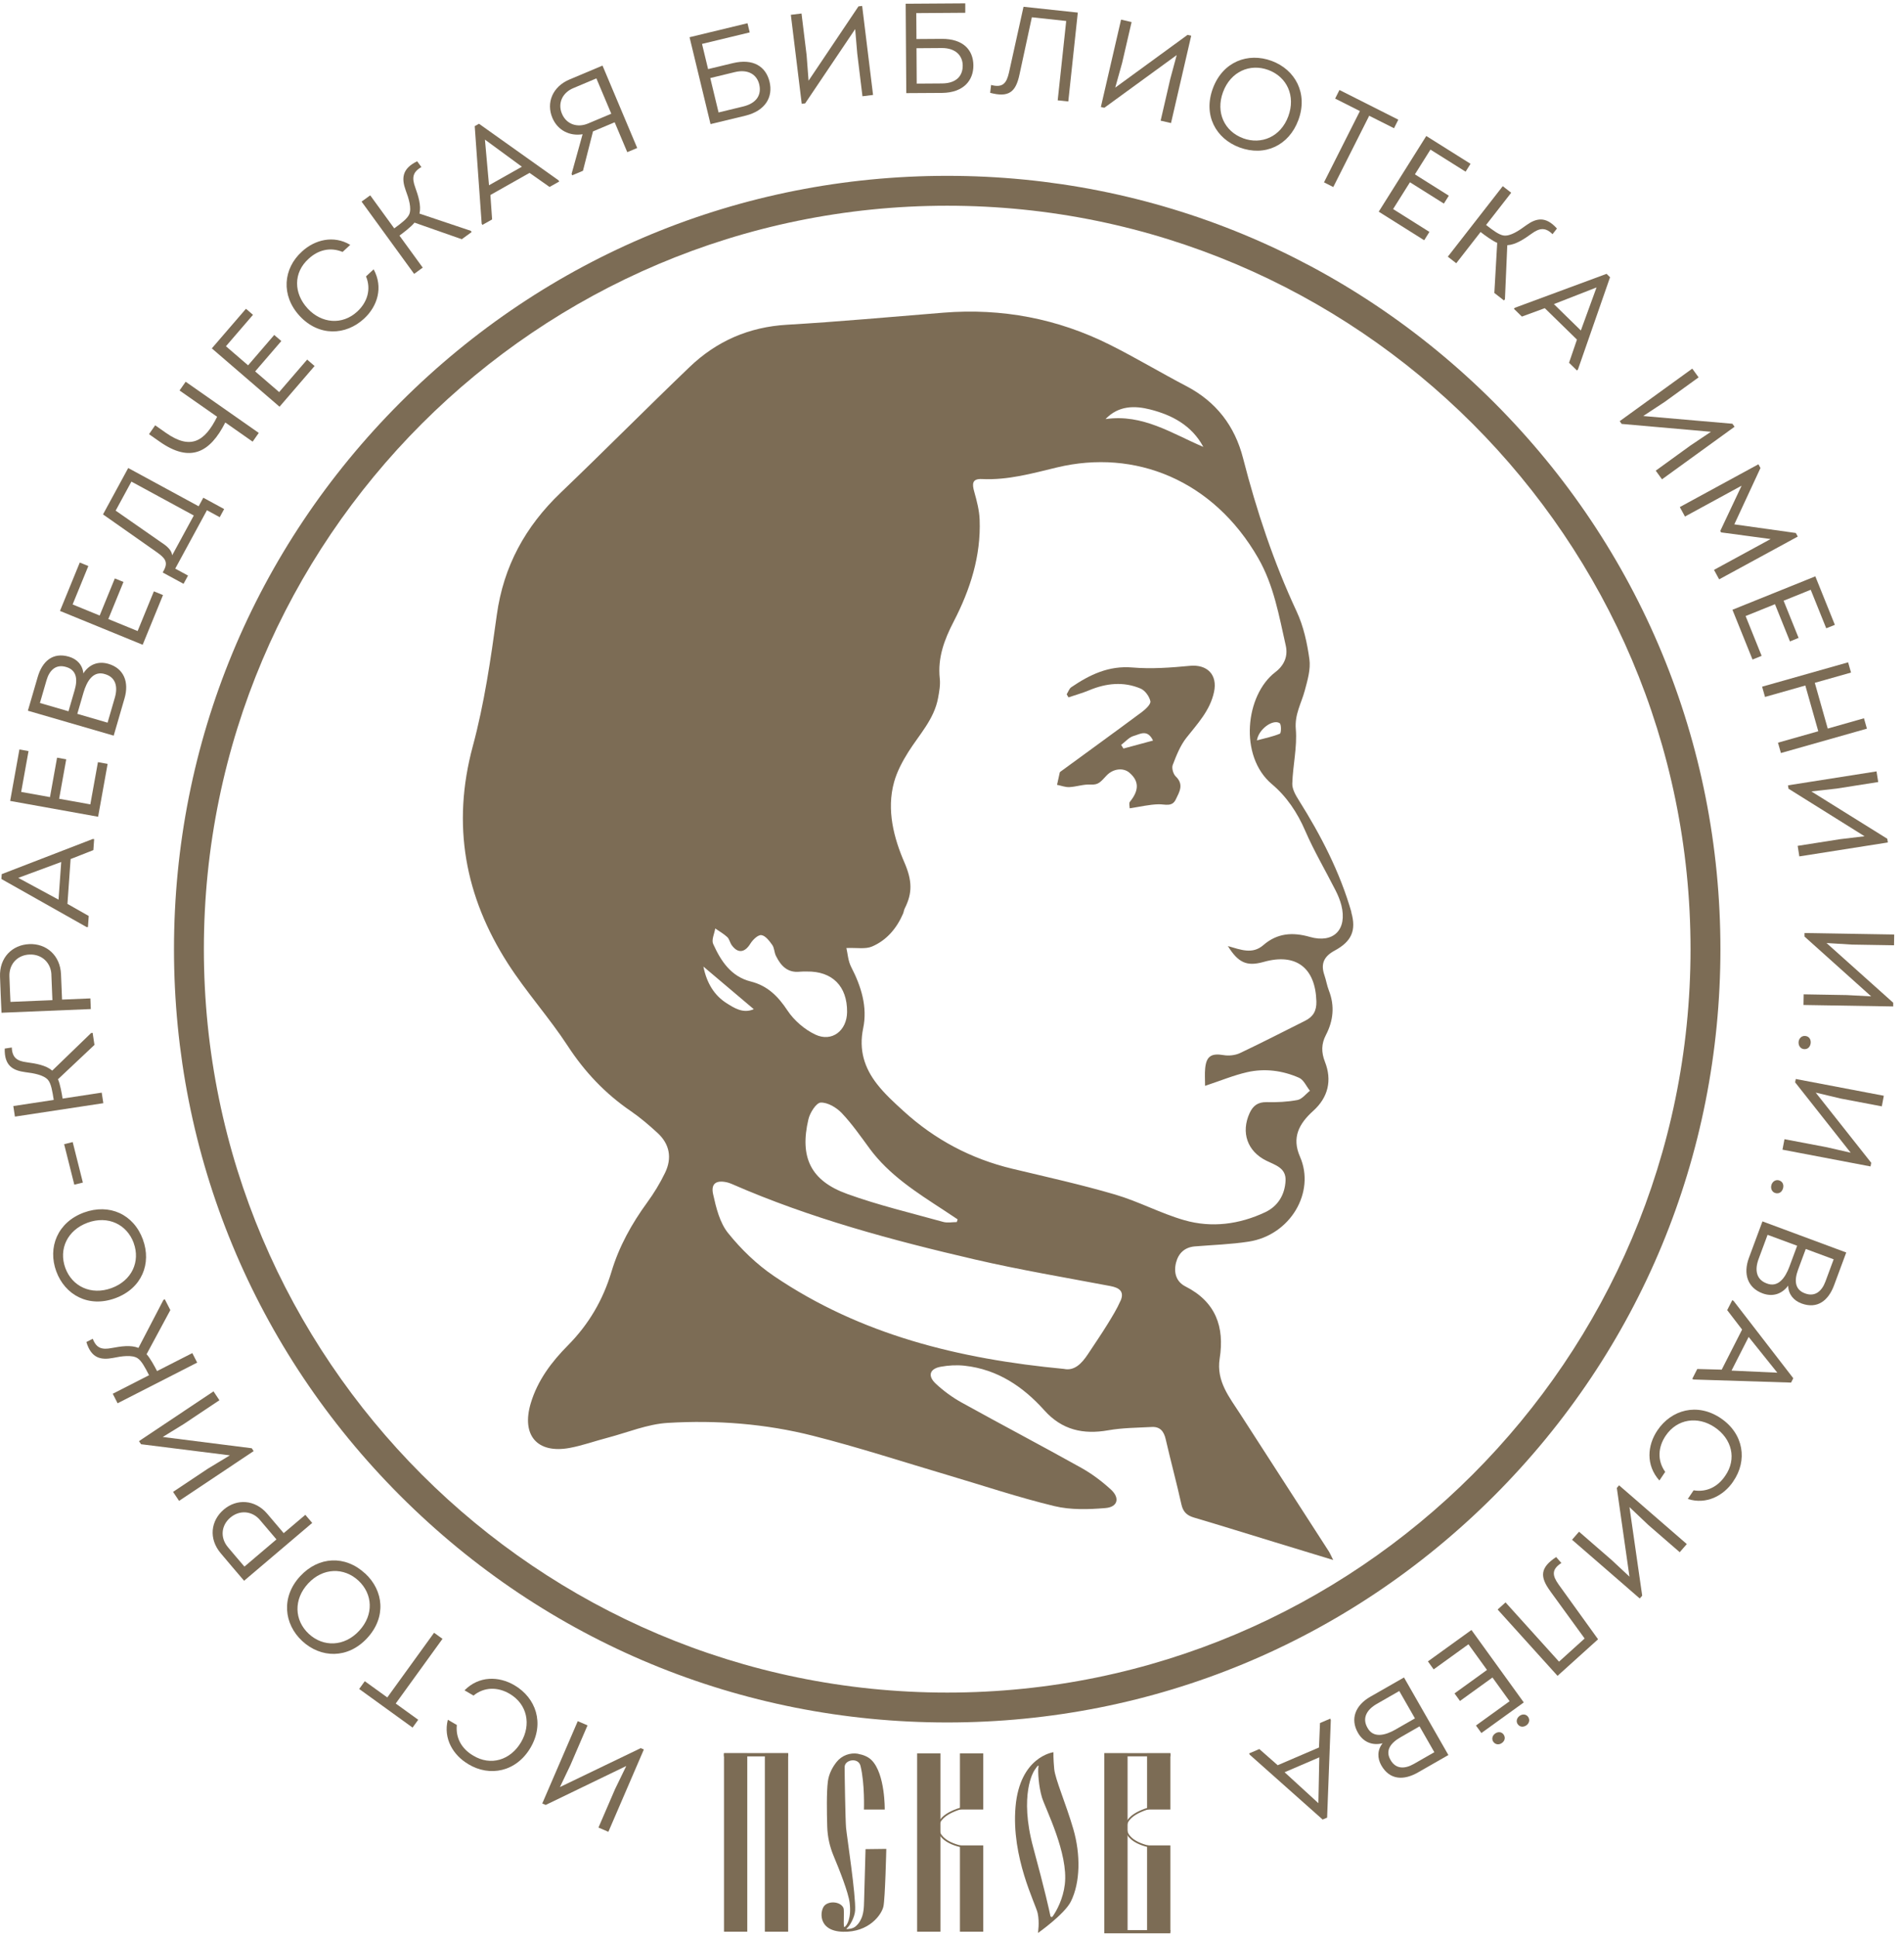 <svg width="176" height="179" viewBox="0 0 176 179" fill="none" xmlns="http://www.w3.org/2000/svg">
<path d="M59.223 161.568L59.516 161.696L56.236 169.305L55.321 168.911L56.854 165.358L57.89 163.222L50.443 166.823L50.125 166.687L53.406 159.079L54.309 159.468L52.735 163.122L51.759 165.169L59.219 161.576L59.223 161.568Z" fill="#7C6C55"/>
<path d="M43.276 163.041C41.895 162.23 40.955 160.684 41.397 158.946L42.228 159.432C42.103 160.656 42.702 161.652 43.738 162.258C45.368 163.254 47.199 162.672 48.17 161.014C49.114 159.404 48.752 157.509 47.102 156.545C46.006 155.903 44.753 155.907 43.77 156.714L42.939 156.228C44.284 154.871 46.114 154.915 47.552 155.758C49.551 156.931 50.354 159.287 49.041 161.528C47.732 163.756 45.279 164.262 43.28 163.049L43.276 163.041Z" fill="#7C6C55"/>
<path d="M38.655 158.954L38.137 159.673L33.202 156.103L33.72 155.385L35.8 156.886L40.124 150.908L40.903 151.47L36.579 157.448L38.659 158.95L38.655 158.954Z" fill="#7C6C55"/>
<path d="M33.752 145.424C35.467 147.014 35.728 149.475 33.937 151.406C32.139 153.345 29.649 153.257 27.939 151.675C26.233 150.093 25.972 147.596 27.75 145.677C29.453 143.842 31.91 143.721 33.748 145.428L33.752 145.424ZM33.134 146.09C31.793 144.846 29.85 144.882 28.485 146.351C27.12 147.821 27.2 149.764 28.549 151.013C29.874 152.241 31.825 152.213 33.202 150.723C34.568 149.254 34.463 147.323 33.13 146.086L33.134 146.09Z" fill="#7C6C55"/>
<path d="M28.862 140.754L22.563 146.102C21.856 145.271 21.11 144.408 20.411 143.569C19.259 142.212 19.483 140.542 20.688 139.518C21.884 138.502 23.575 138.578 24.711 139.919L26.224 141.702L28.224 140.008L28.862 140.758V140.754ZM24.036 140.489C23.322 139.646 22.165 139.526 21.29 140.265C20.435 140.991 20.339 142.132 21.073 143.003C21.555 143.589 22.081 144.187 22.595 144.793L25.554 142.28L24.032 140.489H24.036Z" fill="#7C6C55"/>
<path d="M23.27 133.853L23.446 134.118L16.553 138.719L15.998 137.888L19.218 135.74L21.25 134.511L13.04 133.483L12.847 133.198L19.736 128.597L20.282 129.416L16.974 131.625L15.043 132.813L23.258 133.853H23.27Z" fill="#7C6C55"/>
<path d="M13.778 127.104C13.417 126.397 13.076 125.755 12.71 125.53C12.2 125.205 11.249 125.341 10.458 125.506C9.334 125.719 8.438 125.55 7.985 124.036L8.575 123.735C8.908 124.618 9.43 124.763 10.313 124.594C11.185 124.43 12.08 124.293 12.799 124.578L15.107 120.146L15.232 120.082L15.746 121.085L13.549 125.165C13.867 125.498 14.308 126.313 14.517 126.722L17.777 125.06L18.227 125.939L10.871 129.697L10.422 128.818L13.786 127.1L13.778 127.104Z" fill="#7C6C55"/>
<path d="M13.212 114.573C14.019 116.769 13.128 119.082 10.659 119.985C8.177 120.897 5.997 119.68 5.198 117.496C4.399 115.312 5.299 112.971 7.76 112.068C10.109 111.209 12.353 112.22 13.216 114.573H13.212ZM12.361 114.886C11.731 113.168 9.988 112.317 8.101 113.007C6.218 113.698 5.407 115.46 6.038 117.191C6.66 118.885 8.406 119.748 10.313 119.05C12.196 118.359 12.983 116.593 12.357 114.886H12.361Z" fill="#7C6C55"/>
<path d="M6.869 109.494L5.929 105.752L6.72 105.556L7.66 109.298L6.869 109.494Z" fill="#7C6C55"/>
<path d="M4.966 101.657C4.845 100.87 4.725 100.156 4.448 99.826C4.066 99.357 3.123 99.188 2.32 99.092C1.188 98.939 0.393 98.497 0.437 96.915L1.091 96.815C1.127 97.759 1.577 98.064 2.468 98.18C3.348 98.301 4.239 98.453 4.829 98.951L8.422 95.478L8.563 95.458L8.732 96.574L5.359 99.75C5.552 100.164 5.716 101.075 5.785 101.537L9.402 100.987L9.551 101.962L1.38 103.203L1.232 102.227L4.966 101.661V101.657Z" fill="#7C6C55"/>
<path d="M8.394 93.262L0.14 93.603C0.095 92.511 0.035 91.375 0.003 90.283C-0.069 88.504 1.131 87.324 2.713 87.26C4.283 87.195 5.568 88.296 5.64 90.05L5.736 92.387L8.354 92.278L8.394 93.262ZM4.753 90.086C4.709 88.982 3.869 88.175 2.725 88.223C1.605 88.271 0.826 89.111 0.87 90.251C0.89 91.01 0.935 91.805 0.967 92.6L4.845 92.439L4.749 90.09L4.753 90.086Z" fill="#7C6C55"/>
<path d="M6.234 83.542L8.202 84.658L8.129 85.69L8.001 85.682L0.128 81.241L0.16 80.792L8.575 77.544L8.703 77.552L8.631 78.571L6.527 79.398L6.234 83.546V83.542ZM5.411 83.148L5.66 79.668L1.689 81.137L5.415 83.152L5.411 83.148Z" fill="#7C6C55"/>
<path d="M2.637 69.421L1.958 73.195L4.62 73.673L5.275 70.028L6.122 70.18L5.467 73.826L8.35 74.344L9.053 70.441L9.948 70.602L9.069 75.488L0.939 74.026L1.794 69.269L2.641 69.421H2.637Z" fill="#7C6C55"/>
<path d="M7.704 62.243C8.23 61.408 9.073 61.082 10.016 61.355C11.454 61.773 11.947 63.042 11.514 64.535L10.51 67.992L2.577 65.688L3.484 62.576C3.902 61.139 4.861 60.255 6.367 60.693C7.101 60.906 7.635 61.444 7.708 62.247L7.704 62.243ZM3.689 64.973L6.331 65.74L6.901 63.78C7.198 62.765 7.073 61.925 6.118 61.648C5.17 61.359 4.568 61.942 4.299 62.877L3.689 64.977V64.973ZM7.716 64.017L7.146 65.977L9.944 66.792L10.614 64.487C10.912 63.471 10.695 62.608 9.735 62.315C8.627 61.942 8.029 62.945 7.716 64.017Z" fill="#7C6C55"/>
<path d="M8.165 52.318L6.712 55.867L9.213 56.891L10.614 53.462L11.414 53.787L10.012 57.216L12.722 58.324L14.224 54.654L15.067 55L13.188 59.593L5.544 56.465L7.374 51.993L8.173 52.318H8.165Z" fill="#7C6C55"/>
<path d="M15.167 52.675C15.565 51.916 15.204 51.547 14.517 51.053L9.522 47.544C10.241 46.219 11.12 44.601 11.851 43.256L18.363 46.793L18.793 46.002L20.72 47.05L20.311 47.801L19.13 47.159C18.139 48.986 17.199 50.716 16.199 52.555L17.38 53.197L16.966 53.96L15.039 52.912L15.163 52.683L15.167 52.675ZM15.031 50.21C15.404 50.467 15.878 50.848 15.914 51.326L17.914 47.645L12.148 44.513L10.691 47.195L15.027 50.214L15.031 50.21Z" fill="#7C6C55"/>
<path d="M23.358 40.823L20.825 39.048C19.407 41.855 17.572 42.791 14.77 40.827L13.774 40.129L14.344 39.309L15.34 40.008C17.593 41.586 18.909 40.855 20.07 38.519L16.597 36.09L17.163 35.283L23.92 40.012L23.354 40.819L23.358 40.823Z" fill="#7C6C55"/>
<path d="M23.386 29.096L20.885 32.002L22.932 33.765L25.349 30.959L26.004 31.521L23.587 34.327L25.803 36.238L28.393 33.235L29.079 33.829L25.839 37.591L19.58 32.199L22.736 28.538L23.39 29.1L23.386 29.096Z" fill="#7C6C55"/>
<path d="M27.911 23.25C29.087 22.158 30.838 21.708 32.375 22.631L31.669 23.286C30.532 22.812 29.404 23.101 28.529 23.916C27.104 25.193 27.136 27.112 28.445 28.521C29.713 29.887 31.633 30.087 33.034 28.786C33.965 27.923 34.323 26.719 33.833 25.546L34.539 24.892C35.451 26.574 34.881 28.313 33.66 29.445C31.962 31.019 29.473 31.111 27.706 29.208C25.948 27.313 26.172 24.816 27.911 23.25Z" fill="#7C6C55"/>
<path d="M36.438 21.11C37.081 20.64 37.659 20.206 37.828 19.809C38.069 19.255 37.783 18.336 37.498 17.581C37.113 16.505 37.141 15.593 38.562 14.907L38.952 15.441C38.133 15.907 38.069 16.449 38.374 17.292C38.671 18.127 38.948 18.99 38.775 19.741L43.513 21.331L43.597 21.447L42.686 22.11L38.313 20.576C38.036 20.937 37.298 21.503 36.924 21.776L39.076 24.735L38.281 25.314L33.423 18.633L34.222 18.055L36.443 21.11H36.438Z" fill="#7C6C55"/>
<path d="M45.331 18.026L45.488 20.283L44.589 20.789L44.525 20.676L43.882 11.659L44.276 11.438L51.627 16.665L51.691 16.778L50.8 17.28L48.949 15.979L45.331 18.022V18.026ZM45.203 17.123L48.242 15.409L44.826 12.903L45.203 17.123Z" fill="#7C6C55"/>
<path d="M53.863 12.406C52.671 12.602 51.555 12.06 51.061 10.896C50.475 9.503 51.069 8.009 52.643 7.347L55.694 6.062L58.902 13.678L57.983 14.064L56.818 11.302L54.815 12.145L53.887 15.786L52.892 16.204L52.835 16.071L53.855 12.402L53.863 12.406ZM56.505 10.511L55.128 7.246L52.984 8.15C52 8.563 51.531 9.531 51.944 10.511C52.362 11.502 53.377 11.827 54.361 11.414L56.505 10.511Z" fill="#7C6C55"/>
<path d="M65.454 6.387L67.739 5.837C69.622 5.383 70.794 6.142 71.135 7.556C71.469 8.945 70.778 10.229 68.911 10.691C67.847 10.948 66.743 11.213 65.679 11.47C65.033 8.784 64.39 6.122 63.74 3.44L69.096 2.147L69.301 2.995L64.892 4.059L65.454 6.387ZM65.655 7.214L66.422 10.394C67.173 10.213 67.968 10.021 68.694 9.844C69.943 9.543 70.413 8.76 70.18 7.796C69.967 6.913 69.176 6.363 67.927 6.664L65.655 7.214Z" fill="#7C6C55"/>
<path d="M74.428 9.555L74.11 9.595L73.103 1.369L74.09 1.248L74.56 5.09L74.741 7.459L79.354 0.59L79.695 0.55L80.703 8.776L79.723 8.897L79.242 4.95L79.049 2.689L74.424 9.559L74.428 9.555Z" fill="#7C6C55"/>
<path d="M84.714 3.609L87.063 3.593C88.998 3.581 89.965 4.589 89.977 6.042C89.985 7.471 89.022 8.563 87.099 8.587C86.007 8.595 84.866 8.603 83.774 8.607C83.754 5.845 83.738 3.107 83.718 0.345L89.227 0.309V1.18L84.698 1.212L84.714 3.609ZM84.718 4.46L84.738 7.728C85.509 7.724 86.328 7.716 87.079 7.712C88.359 7.704 88.998 7.05 88.99 6.058C88.986 5.151 88.339 4.432 87.055 4.44L84.714 4.456L84.718 4.46Z" fill="#7C6C55"/>
<path d="M94.241 6.877C93.9 8.503 93.258 9.037 91.527 8.579L91.615 7.853C92.707 8.146 93.045 7.672 93.266 6.712L94.611 0.626C96.156 0.79 98.104 0.999 99.629 1.164L98.75 9.378L97.77 9.274L98.557 1.939L95.382 1.597L94.241 6.877Z" fill="#7C6C55"/>
<path d="M102.074 9.96L101.761 9.888L103.628 1.814L104.6 2.039L103.728 5.809L103.09 8.098L109.775 3.223L110.112 3.3L108.245 11.374L107.286 11.153L108.181 7.279L108.771 5.09L102.078 9.964L102.074 9.96Z" fill="#7C6C55"/>
<path d="M114.577 13.626C112.385 12.815 111.2 10.639 112.112 8.174C113.027 5.693 115.364 4.821 117.548 5.628C119.732 6.435 120.928 8.64 120.017 11.097C119.15 13.441 116.926 14.497 114.573 13.626H114.577ZM114.894 12.775C116.608 13.409 118.391 12.634 119.086 10.751C119.78 8.868 118.965 7.106 117.239 6.467C115.544 5.841 113.754 6.612 113.051 8.515C112.357 10.398 113.192 12.141 114.894 12.771V12.775Z" fill="#7C6C55"/>
<path d="M123.418 9.109L123.815 8.318L129.255 11.061L128.858 11.851L126.565 10.699L123.245 17.288L122.386 16.854L125.706 10.266L123.418 9.113V9.109Z" fill="#7C6C55"/>
<path d="M135.474 15.866L132.226 13.827L130.789 16.115L133.925 18.087L133.467 18.817L130.331 16.846L128.774 19.323L132.13 21.435L131.648 22.206L127.445 19.564L131.841 12.57L135.932 15.14L135.474 15.87V15.866Z" fill="#7C6C55"/>
<path d="M137.369 20.793C137.996 21.282 138.574 21.716 139.004 21.768C139.606 21.849 140.405 21.323 141.055 20.837C141.983 20.166 142.866 19.942 143.918 21.122L143.512 21.644C142.838 20.981 142.3 21.074 141.573 21.6C140.854 22.118 140.1 22.619 139.329 22.664L139.112 27.658L139.024 27.771L138.132 27.076L138.397 22.447C137.972 22.278 137.225 21.728 136.86 21.443L134.611 24.33L133.832 23.724L138.911 17.207L139.69 17.814L137.369 20.793Z" fill="#7C6C55"/>
<path d="M142.802 28.481L140.678 29.26L139.939 28.538L140.031 28.445L148.507 25.309L148.828 25.627L145.861 34.15L145.769 34.243L145.038 33.528L145.769 31.388L142.798 28.485L142.802 28.481ZM143.633 28.104L146.13 30.545L147.579 26.566L143.633 28.108V28.104Z" fill="#7C6C55"/>
<path d="M149.908 39.189L149.719 38.928L156.428 34.07L157.014 34.877L153.879 37.145L151.895 38.45L160.138 39.165L160.339 39.442L153.63 44.3L153.052 43.501L156.272 41.168L158.155 39.908L149.904 39.181L149.908 39.189Z" fill="#7C6C55"/>
<path d="M166 49.258L166.181 49.592L158.914 53.546L158.436 52.671L163.671 49.821L159.09 49.206L159.018 49.07L160.989 44.89L155.754 47.741L155.276 46.866L162.543 42.911L162.732 43.256L160.315 48.464L166.004 49.263L166 49.258Z" fill="#7C6C55"/>
<path d="M168.81 58.067L167.377 54.51L164.872 55.522L166.257 58.959L165.458 59.28L164.073 55.843L161.359 56.939L162.84 60.617L161.997 60.958L160.142 56.357L167.803 53.269L169.609 57.75L168.81 58.071V58.067Z" fill="#7C6C55"/>
<path d="M164.35 68.642L168.076 67.587L166.879 63.359L163.153 64.415L162.884 63.467L170.834 61.215L171.103 62.162L167.754 63.11L168.951 67.338L172.299 66.386L172.572 67.346L164.623 69.598L164.35 68.638V68.642Z" fill="#7C6C55"/>
<path d="M165.325 72.902L165.277 72.585L173.46 71.296L173.616 72.28L169.794 72.882L167.433 73.147L174.455 77.523L174.507 77.865L166.325 79.153L166.172 78.178L170.103 77.56L172.355 77.291L165.333 72.902H165.325Z" fill="#7C6C55"/>
<path d="M166.803 86.236L175.094 86.372L175.078 87.368L171.207 87.304L168.838 87.159L175.001 92.676V93.021L166.71 92.885L166.727 91.901L170.701 91.969L172.966 92.09L166.803 86.561V86.236Z" fill="#7C6C55"/>
<path d="M166.871 95.747C167.236 95.783 167.405 96.076 167.373 96.406C167.337 96.747 167.112 97 166.747 96.964C166.429 96.932 166.225 96.635 166.257 96.293C166.289 95.964 166.554 95.715 166.871 95.747Z" fill="#7C6C55"/>
<path d="M165.936 100.039L165.996 99.726L174.134 101.276L173.949 102.255L170.147 101.533L167.839 100.983L172.97 107.471L172.906 107.808L164.767 106.258L164.952 105.291L168.858 106.033L171.071 106.539L165.94 100.039H165.936Z" fill="#7C6C55"/>
<path d="M164.438 109.093C164.791 109.193 164.908 109.51 164.819 109.828C164.727 110.161 164.458 110.366 164.109 110.269C163.804 110.181 163.647 109.856 163.743 109.526C163.832 109.205 164.133 109.008 164.442 109.093H164.438Z" fill="#7C6C55"/>
<path d="M165.297 118.821C164.711 119.616 163.848 119.881 162.928 119.54C161.523 119.018 161.126 117.717 161.664 116.259L162.916 112.887L170.661 115.762L169.533 118.801C169.011 120.202 167.995 121.017 166.522 120.471C165.803 120.206 165.309 119.628 165.293 118.825L165.297 118.821ZM165.414 117.054L166.124 115.139L163.39 114.128L162.555 116.376C162.19 117.368 162.338 118.247 163.278 118.608C164.358 119.058 165.024 118.102 165.414 117.058V117.054ZM169.497 116.392L166.919 115.436L166.209 117.351C165.843 118.343 165.904 119.19 166.835 119.536C167.758 119.893 168.401 119.355 168.738 118.444L169.497 116.396V116.392Z" fill="#7C6C55"/>
<path d="M161.033 122.884L159.656 121.089L160.126 120.17L160.242 120.23L165.767 127.385L165.562 127.786L156.545 127.501L156.428 127.441L156.89 126.53L159.15 126.59L161.033 122.888V122.884ZM161.64 123.567L160.058 126.678L164.29 126.871L161.64 123.567Z" fill="#7C6C55"/>
<path d="M160.218 136.92C159.323 138.249 157.721 139.092 156.015 138.542L156.553 137.743C157.769 137.944 158.797 137.406 159.468 136.41C160.564 134.844 160.094 132.982 158.496 131.91C156.95 130.87 155.035 131.115 153.967 132.701C153.256 133.756 153.184 135.005 153.927 136.037L153.389 136.836C152.116 135.407 152.277 133.584 153.204 132.207C154.497 130.284 156.902 129.625 159.054 131.074C161.198 132.516 161.551 134.997 160.214 136.92H160.218Z" fill="#7C6C55"/>
<path d="M149.454 137.522L149.663 137.282L155.922 142.71L155.268 143.464L152.345 140.927L150.623 139.293L151.799 147.479L151.574 147.74L145.315 142.312L145.961 141.569L148.965 144.175L150.623 145.721L149.454 137.522Z" fill="#7C6C55"/>
<path d="M143.308 147.07C142.324 145.733 142.352 144.894 143.846 143.91L144.327 144.46C143.38 145.079 143.508 145.645 144.078 146.452L147.72 151.51C146.564 152.554 145.11 153.867 143.974 154.891L138.437 148.76L139.168 148.102L144.111 153.578L146.479 151.438L143.304 147.07H143.308Z" fill="#7C6C55"/>
<path d="M136.434 159.48L139.542 157.236L137.96 155.044L134.957 157.212L134.451 156.513L137.454 154.345L135.739 151.972L132.523 154.293L131.993 153.554L136.016 150.651L140.854 157.348L136.936 160.175L136.43 159.476L136.434 159.48ZM138.987 160.315C139.18 160.584 139.104 160.901 138.835 161.094C138.574 161.283 138.241 161.263 138.044 160.994C137.859 160.737 137.944 160.411 138.205 160.223C138.474 160.03 138.799 160.054 138.987 160.311V160.315ZM141.252 158.681C141.445 158.95 141.356 159.275 141.099 159.46C140.83 159.653 140.493 159.637 140.3 159.368C140.116 159.111 140.2 158.785 140.469 158.589C140.73 158.4 141.063 158.42 141.252 158.677V158.681Z" fill="#7C6C55"/>
<path d="M127.802 161.122C126.842 161.359 126.011 161.006 125.525 160.155C124.779 158.854 125.309 157.601 126.658 156.826L129.781 155.04L133.885 162.21L131.07 163.82C129.773 164.563 128.468 164.535 127.69 163.174C127.308 162.507 127.3 161.752 127.802 161.122ZM129.022 159.837L130.793 158.822L129.344 156.292L127.264 157.485C126.349 158.011 125.899 158.781 126.389 159.661C126.927 160.697 128.055 160.395 129.022 159.841V159.837ZM132.584 161.945L131.219 159.56L129.448 160.576C128.533 161.102 128.035 161.793 128.529 162.652C129.01 163.519 129.846 163.515 130.689 163.033L132.584 161.949V161.945Z" fill="#7C6C55"/>
<path d="M121.924 161.512L122.016 159.251L122.964 158.846L123.016 158.966L122.675 167.996L122.261 168.172L115.52 162.178L115.468 162.058L116.408 161.656L118.106 163.15L121.924 161.512ZM121.952 162.423L118.744 163.8L121.868 166.659L121.952 162.423Z" fill="#7C6C55"/>
<path d="M69.076 162.054H66.924V178.539H69.076V162.054Z" fill="#7C6C55"/>
<path d="M72.854 162.054H70.702V178.539H72.854V162.054Z" fill="#7C6C55"/>
<path d="M86.93 162.054H84.778V178.539H86.93V162.054Z" fill="#7C6C55"/>
<path d="M90.885 162.054H88.733V167.245H90.885V162.054Z" fill="#7C6C55"/>
<path d="M90.885 170.561H88.733V178.539H90.885V170.561Z" fill="#7C6C55"/>
<path d="M104.23 162.054H102.078V178.539H104.23V162.054Z" fill="#7C6C55"/>
<path d="M108.185 162.054H106.033V167.245H108.185V162.054Z" fill="#7C6C55"/>
<path d="M108.185 170.561H106.033V178.539H108.185V170.561Z" fill="#7C6C55"/>
<path d="M72.854 162.029H66.924V162.335H72.854V162.029Z" fill="#7C6C55"/>
<path d="M108.185 162.033H102.078V162.331H108.185V162.033Z" fill="#7C6C55"/>
<path d="M108.185 178.39H102.078V178.687H108.185V178.39Z" fill="#7C6C55"/>
<path d="M106.696 170.83C106.587 170.818 104.01 170.505 104.01 168.891C104.01 167.462 106.579 166.948 106.687 166.928L106.716 167.076C106.692 167.08 104.162 167.586 104.162 168.891C104.162 170.368 106.687 170.678 106.712 170.678L106.696 170.83Z" fill="#7C6C55"/>
<path d="M89.347 170.83C89.239 170.818 86.661 170.505 86.661 168.891C86.661 167.462 89.231 166.948 89.339 166.928L89.367 167.076C89.343 167.08 86.814 167.586 86.814 168.891C86.814 170.368 89.335 170.678 89.363 170.678L89.347 170.83Z" fill="#7C6C55"/>
<path d="M79.334 162.094C78.583 161.961 77.812 162.25 77.334 162.848C76.981 163.29 76.624 163.904 76.527 164.647C76.399 165.627 76.427 167.514 76.467 168.839C76.495 169.754 76.692 170.658 77.045 171.505C77.603 172.838 78.422 174.913 78.539 175.861C78.716 177.31 78.282 177.969 78.069 178.109C77.909 178.218 78.077 176.616 77.965 176.343C77.728 175.789 76.728 175.648 76.238 176.098C75.793 176.507 75.516 178.483 77.929 178.543C80.342 178.603 81.494 176.953 81.659 176.214C81.823 175.475 81.927 170.882 81.927 170.882L80.008 170.906L79.876 175.624C79.86 176.282 79.848 176.949 79.519 177.519C79.406 177.712 79.342 177.812 79.129 178.013C78.828 178.294 78.398 178.282 78.282 178.294C78.246 178.294 78.234 178.254 78.262 178.234C78.539 178.045 79.009 177.202 79.045 176.58C79.129 175.214 78.266 169.61 78.206 168.927C78.145 168.245 78.069 163.792 78.077 163.306C78.089 162.628 79.346 162.407 79.543 163.214C79.948 164.872 79.86 167.249 79.86 167.249H81.783C81.783 167.249 81.831 163.977 80.582 162.696C80.245 162.351 79.772 162.182 79.33 162.102L79.334 162.094Z" fill="#7C6C55"/>
<path d="M99.216 169.056C98.533 166.703 97.546 164.467 97.449 163.503C97.357 162.539 97.377 161.949 97.377 161.949C97.377 161.949 94.269 162.339 93.872 167.004C93.47 171.669 95.731 175.953 95.919 176.824C96.108 177.696 95.944 178.659 95.944 178.659C95.944 178.659 98.405 176.925 98.991 175.74C99.862 173.986 99.898 171.408 99.216 169.056ZM98.429 174.163C98.268 175.512 97.674 176.604 97.301 177.13C97.244 177.21 97.116 177.186 97.096 177.085C96.975 176.487 96.586 174.729 95.51 170.754C94.177 165.836 95.582 163.684 95.582 163.684C95.582 163.684 96.06 162.909 95.992 163.286C95.919 163.664 96.008 165.137 96.321 166.145C96.634 167.157 98.77 171.308 98.429 174.159V174.163Z" fill="#7C6C55"/>
<path d="M87.556 159.199C68.466 159.199 50.519 151.763 37.017 138.265C23.518 124.767 16.083 106.816 16.083 87.725C16.083 68.635 23.518 50.688 37.017 37.186C50.515 23.688 68.466 16.252 87.556 16.252C106.647 16.252 124.594 23.688 138.096 37.186C151.594 50.684 159.03 68.635 159.03 87.725C159.03 106.816 151.594 124.763 138.096 138.265C124.598 151.763 106.647 159.199 87.556 159.199ZM87.556 19.014C49.668 19.014 18.845 49.837 18.845 87.725C18.845 125.614 49.668 156.437 87.556 156.437C125.445 156.437 156.268 125.614 156.268 87.725C156.268 49.837 125.445 19.014 87.556 19.014Z" fill="#7C6C55"/>
<path d="M124.923 84.313C123.859 80.603 122.097 77.202 120.049 73.946C119.76 73.489 119.439 72.926 119.455 72.425C119.507 70.738 119.921 69.04 119.78 67.382C119.664 66.017 120.298 64.997 120.611 63.821C120.864 62.881 121.165 61.861 121.037 60.93C120.832 59.432 120.495 57.883 119.86 56.522C117.732 51.956 116.155 47.219 114.906 42.353C114.143 39.37 112.421 37.129 109.663 35.688C107.298 34.452 105.005 33.074 102.62 31.878C97.774 29.449 92.623 28.465 87.211 28.899C82.389 29.284 77.575 29.734 72.745 30.015C69.232 30.22 66.245 31.525 63.748 33.917C59.737 37.76 55.831 41.706 51.82 45.545C48.568 48.66 46.544 52.322 45.922 56.843C45.364 60.914 44.769 65.021 43.701 68.98C41.742 76.243 42.979 82.875 46.958 89.07C48.648 91.7 50.768 94.049 52.478 96.667C54.048 99.072 55.939 101.071 58.296 102.685C59.171 103.283 59.99 103.986 60.773 104.704C61.905 105.74 62.138 107.033 61.475 108.398C61.014 109.354 60.452 110.277 59.829 111.132C58.392 113.104 57.224 115.199 56.521 117.544C55.742 120.146 54.425 122.402 52.49 124.354C50.989 125.867 49.692 127.581 49.061 129.697C48.178 132.652 49.651 134.379 52.659 133.825C53.843 133.604 54.987 133.19 56.156 132.885C58.007 132.399 59.841 131.625 61.716 131.512C66.237 131.239 70.766 131.588 75.162 132.705C79.362 133.768 83.485 135.118 87.641 136.346C90.909 137.314 94.149 138.402 97.461 139.201C98.971 139.566 100.629 139.514 102.195 139.381C103.323 139.285 103.536 138.45 102.697 137.679C101.866 136.916 100.938 136.218 99.954 135.668C96.289 133.62 92.567 131.669 88.897 129.633C88.034 129.155 87.211 128.553 86.492 127.879C85.726 127.16 85.938 126.505 86.962 126.321C87.685 126.188 88.448 126.148 89.174 126.228C92.202 126.562 94.566 128.152 96.542 130.356C98.164 132.163 100.123 132.604 102.444 132.195C103.765 131.962 105.126 131.962 106.471 131.889C107.238 131.849 107.591 132.299 107.755 133.026C108.217 135.037 108.759 137.029 109.205 139.04C109.357 139.731 109.707 140.064 110.357 140.257C112.878 141.003 115.392 141.79 117.905 142.557C119.595 143.075 121.286 143.585 123.237 144.183C123.016 143.746 122.936 143.549 122.823 143.372C120.105 139.156 117.379 134.945 114.665 130.725C113.653 129.151 112.413 127.67 112.742 125.57C113.208 122.643 112.381 120.319 109.582 118.901C108.711 118.46 108.478 117.604 108.711 116.693C108.932 115.834 109.502 115.28 110.445 115.199C112.104 115.063 113.778 115.011 115.42 114.758C119.27 114.168 121.611 110.193 120.166 106.905C119.387 105.134 120.077 103.857 121.394 102.669C122.763 101.436 123.153 99.859 122.47 98.128C122.129 97.257 122.137 96.478 122.558 95.671C123.249 94.342 123.394 92.977 122.839 91.552C122.659 91.09 122.583 90.588 122.422 90.122C122.057 89.066 122.394 88.384 123.381 87.854C124.927 87.019 125.393 86.003 124.907 84.313H124.923ZM106.314 37.844C108.322 38.354 110.156 39.301 111.232 41.305C108.33 40.072 105.632 38.233 102.191 38.735C103.403 37.459 104.921 37.491 106.314 37.844ZM66.109 85.81C66.482 86.071 66.888 86.296 67.221 86.605C67.418 86.786 67.47 87.115 67.63 87.344C68.201 88.147 68.843 88.059 69.361 87.219C69.582 86.858 70.063 86.392 70.376 86.429C70.75 86.473 71.119 86.963 71.384 87.336C71.581 87.609 71.565 88.022 71.722 88.34C72.171 89.255 72.793 89.938 73.946 89.809C74.159 89.785 74.371 89.793 74.584 89.793C76.937 89.757 78.326 91.154 78.302 93.539C78.286 95.249 76.913 96.341 75.379 95.627C74.379 95.157 73.404 94.318 72.793 93.398C71.922 92.082 70.951 91.106 69.401 90.716C67.562 90.255 66.631 88.814 65.92 87.236C65.755 86.866 66.036 86.296 66.113 85.822L66.109 85.81ZM80.374 106.142C82.192 108.607 84.718 110.205 87.223 111.839C87.661 112.124 88.09 112.413 88.524 112.702C88.496 112.787 88.468 112.871 88.44 112.951C88.022 112.951 87.576 113.043 87.187 112.935C84.216 112.108 81.205 111.397 78.31 110.349C74.938 109.133 73.898 106.965 74.729 103.444C74.869 102.842 75.455 101.922 75.865 101.906C76.511 101.882 77.322 102.364 77.808 102.874C78.756 103.873 79.551 105.022 80.374 106.138V106.142ZM69.678 93.274C68.69 93.712 67.847 93.15 67.177 92.728C66.032 92.009 65.326 90.865 65.021 89.335C66.635 90.701 68.104 91.945 69.678 93.274ZM103.58 120.218C103.251 120.973 102.809 121.684 102.375 122.39C101.797 123.326 101.175 124.233 100.569 125.152C99.991 126.028 99.312 126.726 98.349 126.522C88.636 125.602 79.555 123.37 71.545 117.942C69.951 116.862 68.502 115.46 67.297 113.959C66.526 112.999 66.193 111.614 65.916 110.366C65.695 109.366 66.237 109.037 67.265 109.294C67.401 109.33 67.534 109.382 67.666 109.438C74.893 112.598 82.474 114.633 90.122 116.408C94.265 117.368 98.469 118.074 102.648 118.865C103.468 119.022 103.953 119.367 103.584 120.222L103.58 120.218ZM121.077 86.593C119.463 86.132 118.05 86.248 116.781 87.352C115.777 88.223 114.725 87.79 113.501 87.44C114.464 88.99 115.251 89.319 116.717 88.93C116.753 88.922 116.785 88.914 116.821 88.902C119.796 88.067 121.599 89.444 121.683 92.563C121.707 93.435 121.378 93.981 120.631 94.35C118.628 95.346 116.644 96.378 114.625 97.329C114.179 97.538 113.589 97.602 113.103 97.518C111.983 97.329 111.509 97.606 111.401 98.754C111.353 99.26 111.393 99.778 111.393 100.36C112.834 99.883 114.035 99.381 115.287 99.096C116.917 98.726 118.56 98.943 120.081 99.614C120.511 99.802 120.756 100.405 121.085 100.814C120.704 101.111 120.358 101.589 119.933 101.669C119.001 101.846 118.03 101.886 117.078 101.866C116.275 101.85 115.821 102.199 115.508 102.882C114.697 104.664 115.291 106.411 117.066 107.282C117.897 107.692 118.893 107.945 118.833 109.133C118.764 110.438 118.122 111.486 116.95 112.04C114.561 113.164 112.003 113.505 109.466 112.774C107.29 112.148 105.25 111.044 103.078 110.406C99.95 109.49 96.763 108.784 93.591 108.025C89.773 107.113 86.416 105.335 83.521 102.693C82.662 101.91 81.787 101.115 81.076 100.204C79.9 98.698 79.37 97.04 79.791 95.028C80.201 93.065 79.607 91.166 78.683 89.376C78.386 88.805 78.354 88.099 78.238 87.621C79.205 87.581 79.992 87.742 80.603 87.484C81.952 86.91 82.879 85.814 83.469 84.461C83.541 84.301 83.553 84.112 83.634 83.955C84.353 82.538 84.32 81.382 83.61 79.736C82.634 77.483 81.924 74.866 82.65 72.272C82.919 71.304 83.417 70.373 83.955 69.514C84.971 67.896 86.352 66.483 86.713 64.511C86.822 63.925 86.934 63.307 86.87 62.724C86.661 60.789 87.291 59.115 88.163 57.433C89.68 54.498 90.684 51.394 90.555 48.034C90.523 47.171 90.295 46.3 90.058 45.456C89.853 44.734 89.841 44.228 90.776 44.276C93.161 44.392 95.414 43.754 97.698 43.204C104.921 41.465 112.156 44.368 116.303 51.583C117.753 54.108 118.226 56.907 118.853 59.673C119.073 60.657 118.704 61.5 117.893 62.118C115.111 64.238 114.513 69.895 117.564 72.469C118.929 73.617 119.917 75.091 120.643 76.769C121.462 78.66 122.518 80.446 123.45 82.285C123.675 82.727 123.871 83.193 123.992 83.67C124.554 85.903 123.285 87.224 121.073 86.593H121.077ZM118.315 67.807C117.672 68.08 116.97 68.217 116.187 68.43C116.347 67.358 117.7 66.442 118.287 66.84C118.455 66.952 118.431 67.755 118.315 67.807Z" fill="#7C6C55"/>
<path d="M109.984 61.54C108.225 61.709 106.435 61.841 104.68 61.693C102.484 61.508 100.729 62.359 99.027 63.516C98.83 63.652 98.742 63.949 98.601 64.17L98.766 64.455C99.4 64.238 100.051 64.061 100.665 63.804C102.239 63.146 103.845 62.969 105.431 63.64C105.844 63.813 106.242 64.367 106.338 64.812C106.394 65.077 105.905 65.547 105.563 65.8C103.066 67.655 100.545 69.482 98.035 71.316C98.007 71.337 97.971 71.365 97.963 71.393C97.875 71.774 97.794 72.156 97.71 72.537C98.088 72.613 98.469 72.766 98.842 72.75C99.501 72.718 100.163 72.473 100.814 72.513C101.552 72.557 101.737 72.26 102.291 71.674C102.889 71.043 103.825 70.927 104.395 71.413C105.194 72.095 105.407 72.934 104.443 74.107C104.335 74.239 104.427 74.536 104.427 74.709C105.395 74.564 106.246 74.352 107.097 74.336C107.695 74.324 108.342 74.605 108.683 73.894C109.012 73.207 109.466 72.513 108.683 71.762C108.45 71.541 108.293 70.991 108.402 70.706C108.735 69.835 109.092 68.924 109.658 68.201C110.694 66.884 111.851 65.68 112.22 63.961C112.565 62.363 111.594 61.383 109.972 61.54H109.984ZM103.849 69.189C103.777 69.076 103.708 68.96 103.636 68.847C104.022 68.558 104.371 68.133 104.804 68.016C105.338 67.876 106.061 67.342 106.583 68.446C105.587 68.715 104.72 68.952 103.849 69.184V69.189Z" fill="#7C6C55"/>
</svg>
